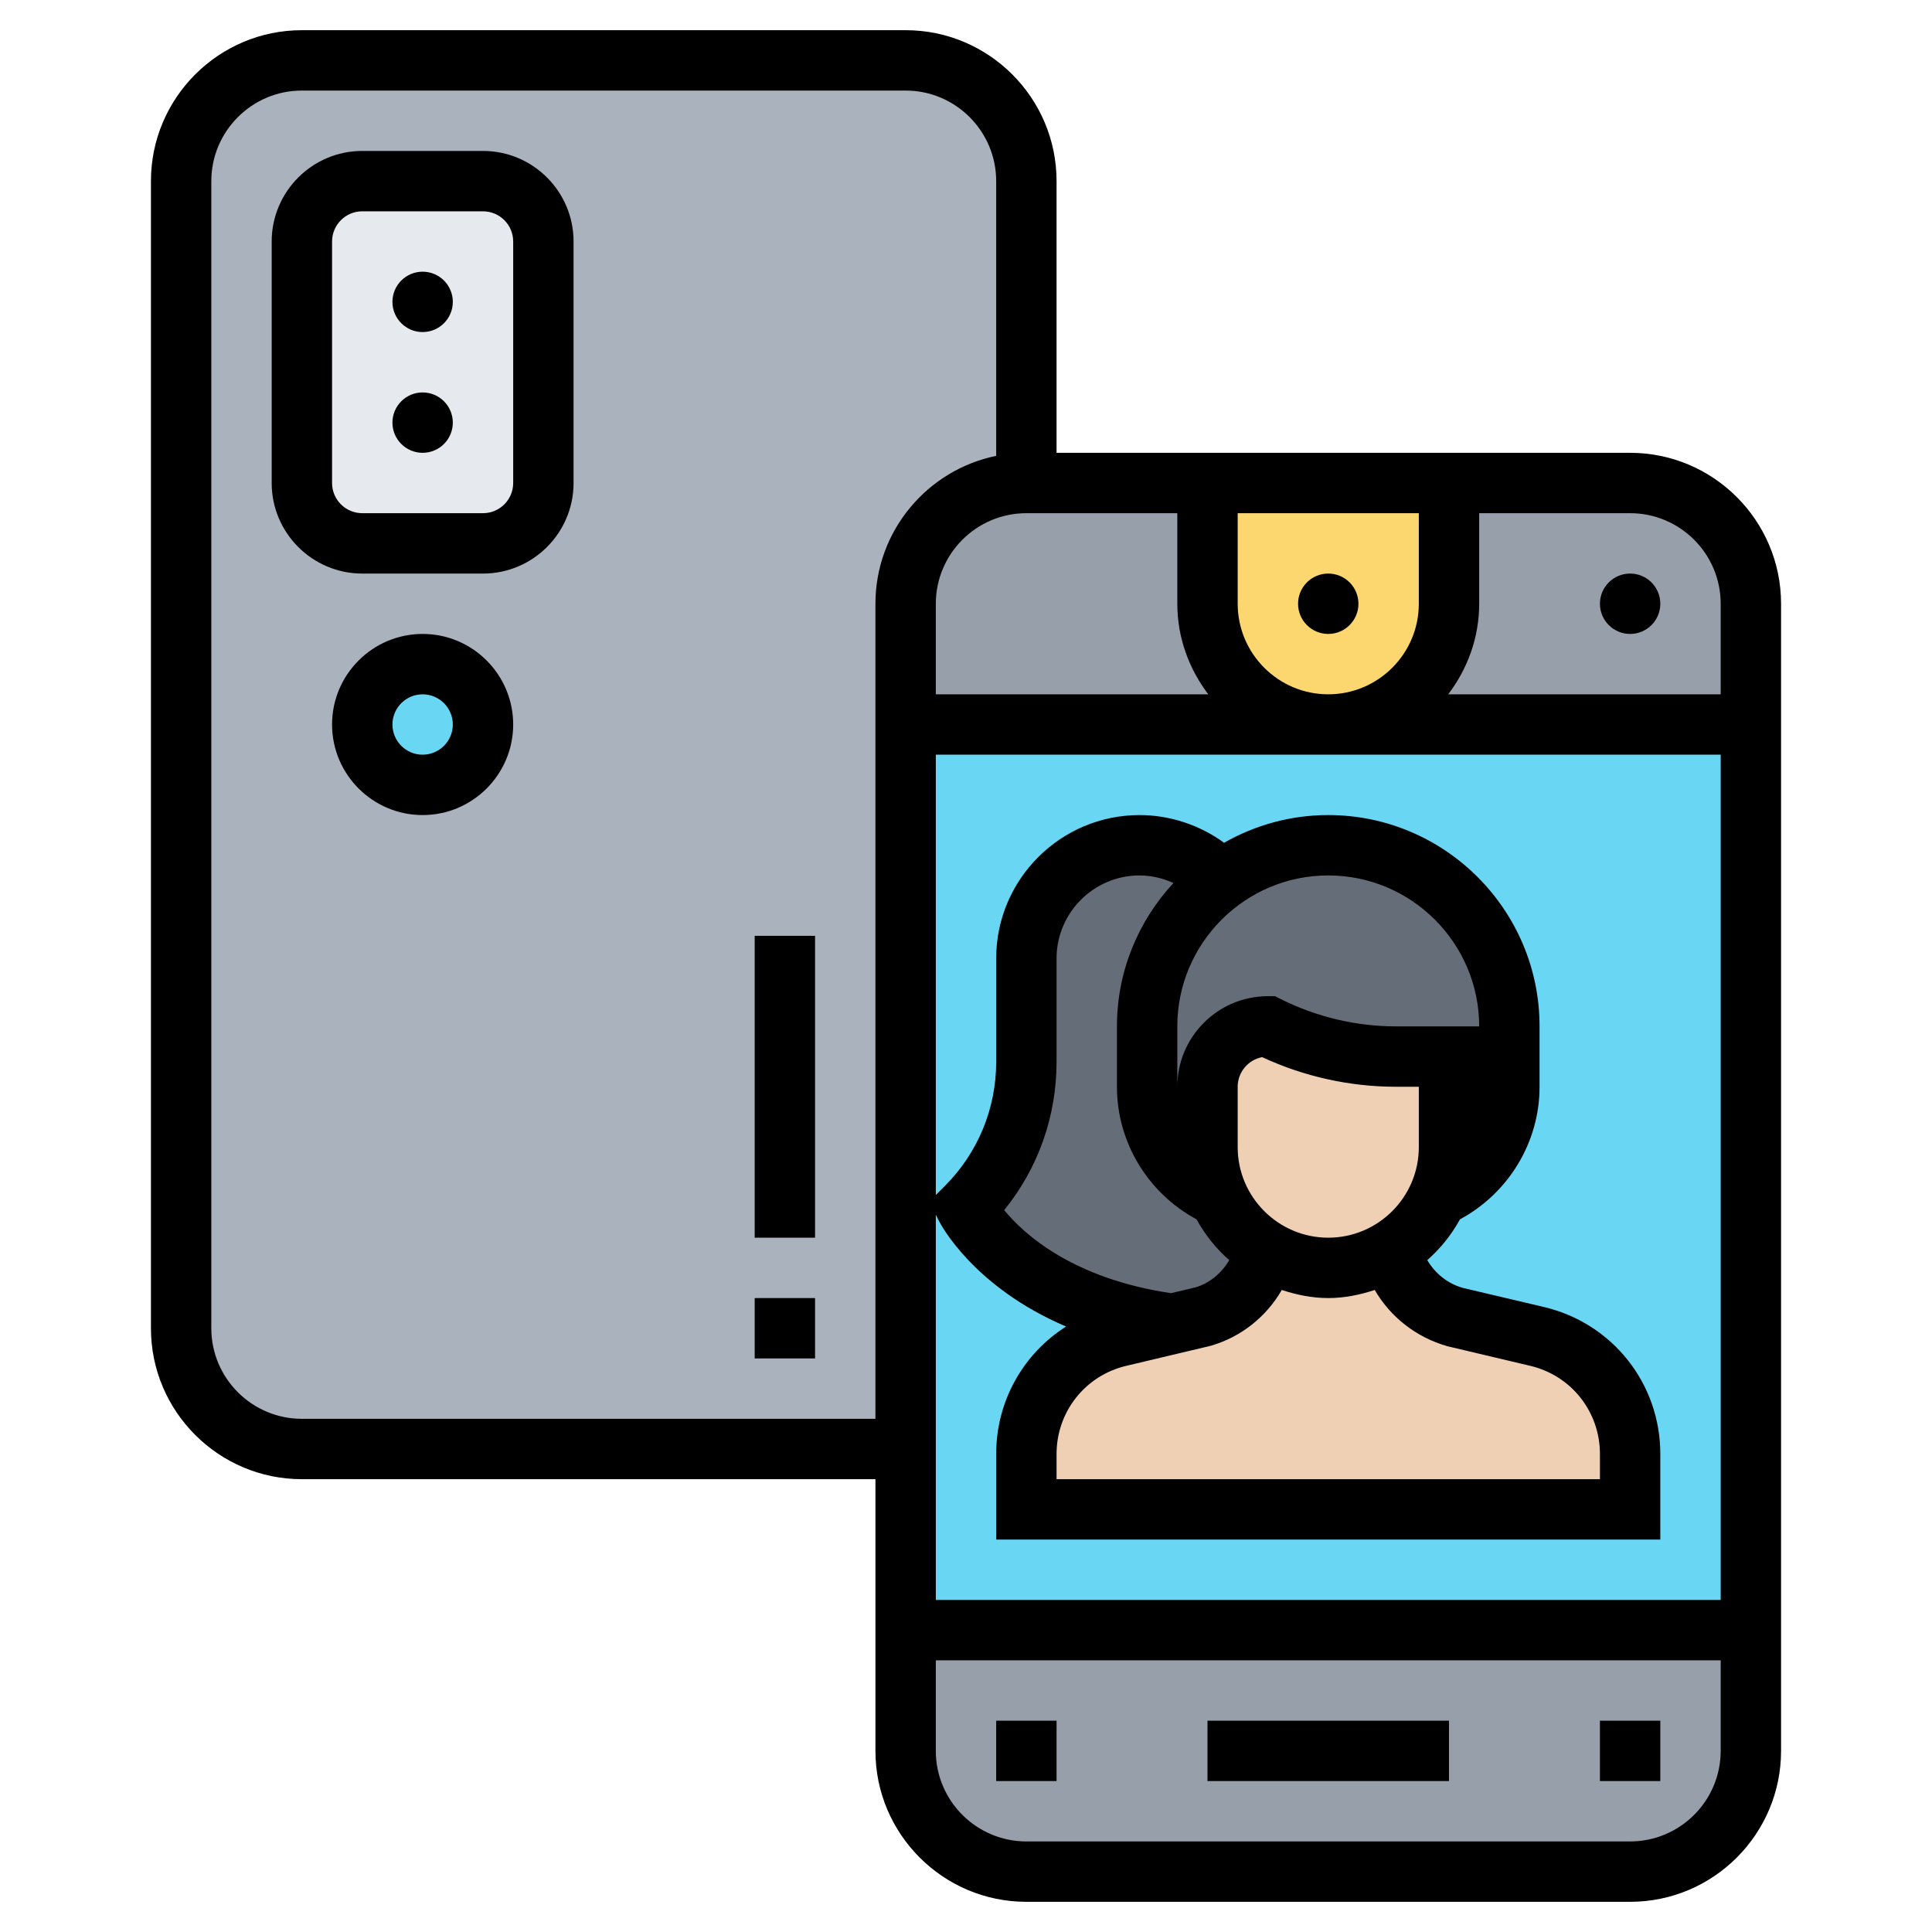 <svg id="Layer_5" enable-background="new 0 0 64 64" height="512" viewBox="0 0 64 64" width="512" xmlns="http://www.w3.org/2000/svg"><g><g><g><path d="m34 6v10c-2.21 0-4 1.79-4 4v4 24h-20c-2.21 0-4-1.79-4-4v-38c0-2.21 1.79-4 4-4h20c2.21 0 4 1.79 4 4z" fill="#aab2bd"/></g><g><path d="m18 8v8c0 1.1-.9 2-2 2h-4c-1.1 0-2-.9-2-2v-8c0-1.1.9-2 2-2h4c1.1 0 2 .9 2 2z" fill="#e6e9ed"/></g><g><circle cx="14" cy="24" fill="#69d6f4" r="2"/></g><g><path d="m58 54v4c0 2.21-1.79 4-4 4h-20c-2.21 0-4-1.79-4-4v-4z" fill="#969faa"/></g><g><path d="m44 24h-14v-4c0-2.21 1.79-4 4-4h6v4c0 2.21 1.79 4 4 4z" fill="#969faa"/></g><g><path d="m58 20v4h-14c1.1 0 2.1-.45 2.83-1.17.72-.73 1.17-1.73 1.17-2.83v-4h6c2.21 0 4 1.79 4 4z" fill="#969faa"/></g><g><path d="m48 16v4c0 1.1-.45 2.1-1.17 2.83-.73.72-1.73 1.17-2.83 1.17-2.21 0-4-1.79-4-4v-4z" fill="#fcd770"/></g><g><path d="m58 24v30h-28v-6-24h14z" fill="#69d6f4"/></g><g><path d="m54 48.16v1.84h-20v-1.84c0-1.85 1.27-3.46 3.08-3.89l1.73-.41h.01l1-.24c1.07-.3 1.86-1.16 2.1-2.2v-.01c.61.38 1.32.59 2.08.59s1.47-.21 2.08-.59v.01c.24 1.04 1.03 1.9 2.1 2.2l2.74.65c1.81.43 3.08 2.04 3.08 3.89z" fill="#f0d0b4"/></g><g><path d="m48 35v3c0 .58-.13 1.14-.36 1.64-.32.74-.87 1.36-1.56 1.77-.61.38-1.32.59-2.08.59s-1.47-.21-2.08-.59c-.27-.16-.52-.36-.75-.58-.34-.34-.62-.75-.81-1.19-.23-.5-.36-1.06-.36-1.64v-2c0-1.1.9-2 2-2 1.32.66 2.77 1 4.24 1z" fill="#f0d0b4"/></g><g><path d="m50 34v2c0 1.62-.97 3.02-2.35 3.65l-.01-.01c.23-.5.36-1.06.36-1.64v-3h-1.76c-1.47 0-2.92-.34-4.24-1-1.1 0-2 .9-2 2v2c0 .58.13 1.14.36 1.64l-.01.01c-1.38-.63-2.35-2.03-2.35-3.65v-2c0-2.01.99-3.78 2.5-4.87.98-.71 2.19-1.13 3.5-1.13 1.66 0 3.16.67 4.24 1.76 1.09 1.08 1.76 2.58 1.76 4.24z" fill="#656d78"/></g><g><path d="m41.92 41.41v.01c-.24 1.04-1.03 1.9-2.1 2.2l-1 .24h-.01c-2.61-.36-4.32-1.32-5.37-2.2-1.05-.87-1.44-1.66-1.44-1.66 1.28-1.28 2-3.02 2-4.83v-3.42c0-1.03.42-1.97 1.1-2.65s1.62-1.1 2.65-1.1c.81 0 1.6.26 2.25.75l.5.38c-1.51 1.09-2.5 2.86-2.5 4.87v2c0 1.62.97 3.02 2.35 3.65l.01-.01c.19.44.47.85.81 1.19.23.22.48.42.75.58z" fill="#656d78"/></g></g><g><path d="m54 15h-19v-9c0-2.757-2.243-5-5-5h-20c-2.757 0-5 2.243-5 5v38c0 2.757 2.243 5 5 5h19v9c0 2.757 2.243 5 5 5h20c2.757 0 5-2.243 5-5v-38c0-2.757-2.243-5-5-5zm3 5v3h-9.026c.635-.838 1.026-1.87 1.026-3v-3h5c1.654 0 3 1.346 3 3zm-23-3h5v3c0 1.13.391 2.162 1.026 3h-9.026v-3c0-1.654 1.346-3 3-3zm10 6c-1.654 0-3-1.346-3-3v-3h6v3c0 1.654-1.346 3-3 3zm-13 17.236.105.211c.057.113 1.139 2.187 4.211 3.496-1.414.896-2.316 2.464-2.316 4.221v2.836h22v-2.836c0-2.329-1.583-4.33-3.849-4.866l-2.7-.637c-.502-.144-.914-.48-1.171-.918.437-.383.8-.838 1.083-1.351 1.608-.867 2.637-2.549 2.637-4.392v-2c0-3.859-3.14-7-7-7-1.255 0-2.431.337-3.451.918-.808-.59-1.798-.918-2.799-.918-2.619 0-4.75 2.131-4.75 4.75v3.422c0 1.557-.606 3.021-1.707 4.121l-.293.293v-14.586h26v28h-26zm16.946 4.359 2.746.65c1.359.321 2.308 1.522 2.308 2.919v.836h-18v-.836c0-1.397.949-2.598 2.309-2.919l2.791-.662c1.012-.29 1.849-.964 2.361-1.851.487.16.998.268 1.539.268s1.052-.108 1.54-.268c.515.887 1.361 1.565 2.406 1.863zm-.946-6.595c0 1.654-1.346 3-3 3s-3-1.346-3-3v-2c0-.486.349-.893.81-.981 1.38.642 2.904.981 4.426.981h.764zm-.764-4c-1.308 0-2.618-.31-3.789-.895l-.211-.105h-.236c-1.654 0-3 1.346-3 3v-2c0-2.757 2.243-5 5-5s5 2.243 5 5zm-6.599 6.392c.283.513.646.968 1.083 1.351-.254.436-.657.77-1.126.905l-.803.19c-3.247-.482-4.869-1.948-5.526-2.751 1.125-1.388 1.735-3.105 1.735-4.915v-3.422c0-1.517 1.234-2.75 2.75-2.75.388 0 .771.092 1.123.25-1.158 1.249-1.873 2.916-1.873 4.75v2c0 1.844 1.029 3.525 2.637 4.392zm-29.637 6.608c-1.654 0-3-1.346-3-3v-38c0-1.654 1.346-3 3-3h20c1.654 0 3 1.346 3 3v9.101c-2.279.465-4 2.484-4 4.899v27zm44 14h-20c-1.654 0-3-1.346-3-3v-3h26v3c0 1.654-1.346 3-3 3z"/><circle cx="44" cy="20" r="1"/><circle cx="54" cy="20" r="1"/><path d="m40 57h8v2h-8z"/><path d="m33 57h2v2h-2z"/><path d="m53 57h2v2h-2z"/><path d="m16 5h-4c-1.654 0-3 1.346-3 3v8c0 1.654 1.346 3 3 3h4c1.654 0 3-1.346 3-3v-8c0-1.654-1.346-3-3-3zm1 11c0 .552-.449 1-1 1h-4c-.551 0-1-.448-1-1v-8c0-.552.449-1 1-1h4c.551 0 1 .448 1 1z"/><circle cx="14" cy="10" r="1"/><circle cx="14" cy="14" r="1"/><path d="m14 21c-1.654 0-3 1.346-3 3s1.346 3 3 3 3-1.346 3-3-1.346-3-3-3zm0 4c-.551 0-1-.448-1-1s.449-1 1-1 1 .448 1 1-.449 1-1 1z"/><path d="m25 43h2v2h-2z"/><path d="m25 31h2v10h-2z"/></g></g></svg>